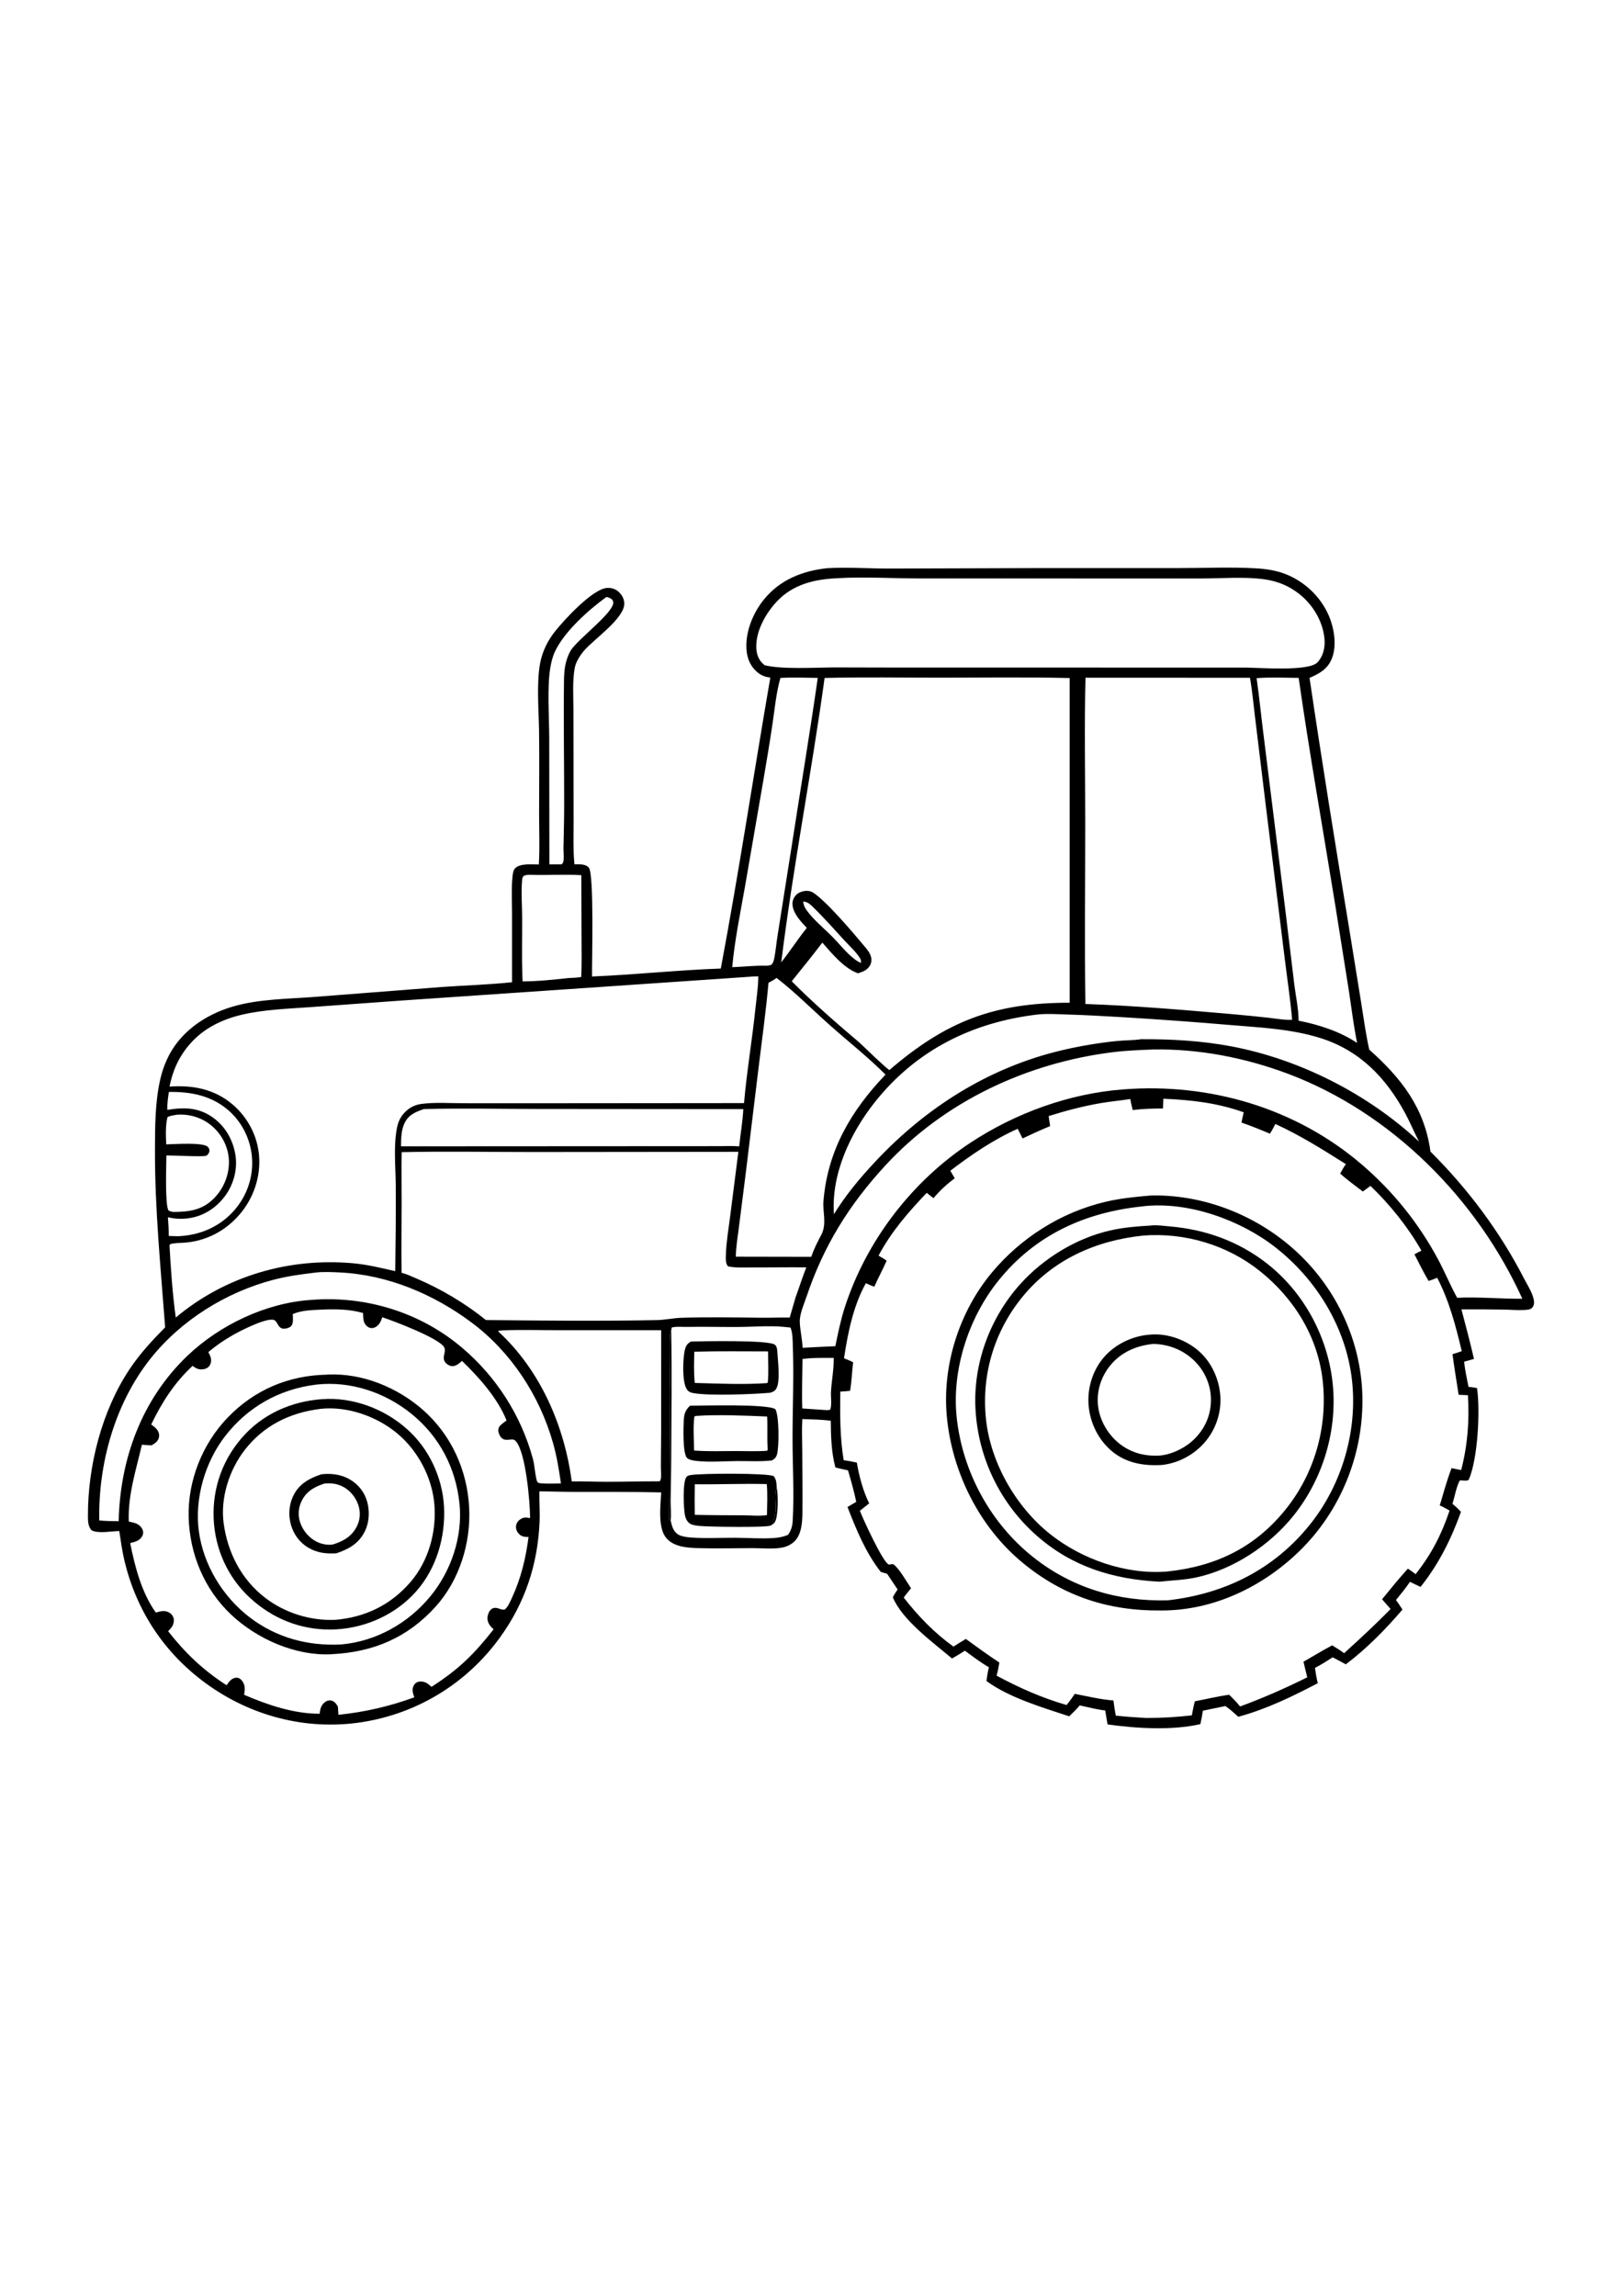 <?xml version="1.0" encoding="utf-8"?>
<!-- Generator: Adobe Illustrator 27.5.0, SVG Export Plug-In . SVG Version: 6.00 Build 0)  -->
<svg xmlns="http://www.w3.org/2000/svg" xmlns:xlink="http://www.w3.org/1999/xlink" viewBox="0 0 4095 4095" width="595" height="842" preserveAspectRatio="xMidYMid meet" data-scaled="true">
<g>
	<path d="M2087.788,584.203c52.572-3.087,105.836,1.033,158.523,0.885l363.663-1.127l367.56-0.065
		c63.615-0.047,128.467-2.922,191.909,0.551c25.971,1.422,51.417,5.05,75.769,14.486c47.879,18.553,88.214,56.524,108.974,103.651
		c14.091,31.989,21.627,76.874,8.102,110.219c-10.585,26.094-31.655,37.841-56.154,48.228
		c31.363,212.363,65.648,424.131,100.595,635.936l29.621,183.005c6.342,39.738,11.783,80.12,20.54,119.394
		c80.988,72.022,139.614,147.121,154.532,257.352c94.65,94.085,175.648,202.339,236.584,321.045
		c8.674,16.923,24.33,40.209,24.942,59.177c0.18,5.665-1.476,10.75-5.615,14.764c-4.067,3.945-13.101,4.441-18.572,4.772
		c-17.024,1.029-34.696-0.659-51.755-0.925c-35.786-0.558-71.594-0.914-107.38-0.565c11.1,41.577,21.919,83.136,31.719,125.037
		c-8.224,2.588-16.642,4.683-24.96,6.957c2.12,21.22,7.086,42.75,11.11,63.697c7.346,0.367,14.256,1.497,21.476,2.847
		c8.415,56.024,2.203,179.179-21.037,231.909c-6.061,3.427-15.375,0.81-22.419,1.289c-8.89,16.405-12.849,40.756-18.489,59.09
		c7.817,6.349,14.641,12.906,21.476,20.288c-25.147,69.38-55.819,131.383-102.046,189.365c-9.063-3.866-17.909-8.534-26.77-12.86
		c-10.74,16.164-23.164,31.007-35.387,46.051c5.957,7.663,11.129,15.941,16.477,24.039
		c-42.189,49.495-91.011,99.105-143.007,138.213c-10.981-6.054-22.113-11.848-33.184-17.733
		c-14.652,9.279-29.153,18.978-44.737,26.634c1.897,13.075,3.948,25.885,7.123,38.716c-64.233,33.695-130.475,65.821-200.755,84.773
		c-10.423-9.757-20.781-18.794-32.371-27.141l-57.007,11.82c-1.576,11.506-3.642,22.617-6.334,33.911
		c-72.029,16.369-161.536,10.848-234.22,0.72c-2.181-11.719-3.98-23.527-5.931-35.289c-21.339-2.3-43.398-8.379-64.482-12.759
		c-7.835,9.901-17.423,18.68-26.374,27.587c-67.048-22.232-151.825-46.979-209.008-89.208c1.454-11.697,3.416-23.146,6.144-34.616
		c-21.264-12.349-40.739-27.267-60.53-41.804c-10.679,6.834-21.501,13.309-32.475,19.651
		c-47.728-40.209-126.117-97.274-149.479-154.431c3.372-7.144,7.562-13.248,12.082-19.691l-26.475-39.673l-16.016-4.7
		c-38.356-48.93-61.692-106.494-84.065-163.904l22.099-12.968c-5.521-26.803-13.205-53.249-20.792-79.523
		c-10.599-2.174-21.148-4.726-31.704-7.094c-10.394-37.053-11.474-79.742-11.863-118.185c-23.589-3.059-48.056-3.314-71.828-4.171
		c-1.508,25.899-0.255,52.461-0.144,78.425c0.223,52.817,0.871,105.692,0.425,158.506c-0.202,23.801-2.267,55.254-20.753,72.49
		c-7.969,7.436-18.582,12.543-29.225,14.724c-23.326,4.78-52.288,1.576-76.359,1.638c-45.295,0.115-90.871,1.245-136.133,0.018
		c-27.274-0.738-60.897-2.699-80.419-24.582c-23.085-25.874-15.08-83.413-13.673-116.068c-69.222-1.821-138.631-1.072-207.878-1.299
		c-33.238,0.183-66.361-1.224-99.577-1.429c-0.669,25.432,1.533,50.798,0.468,76.337c-4.535,108.758-37.042,206.097-101.074,293.994
		c-83.59,114.74-207.824,190.725-348.082,212.355c-139.754,21.552-280.609-15.433-394.245-98.713
		c-104.871-76.859-175.052-183.415-204.861-309.708c-5.775-24.463-9.074-49.146-12.878-73.958
		c-20.44-0.036-51.03,7.087-69.729-1.785c-9.262-9.779-9.389-23.862-9.411-36.646c-0.218-126.218,35.026-265.086,105.352-370.53
		c25.968-38.935,56.823-72.105,89.603-105.3c-11.137-149.907-26.172-298.115-25.712-448.717
		c0.178-58.497,0.262-120.913,13.574-178.139c8.006-34.415,22.292-66.886,44.547-94.481c34.666-42.981,83.123-71.46,135.518-87.426
		c67.462-20.562,144.624-20.004,214.706-25.644l316.788-24.676c58.59-4.15,118.062-5.694,176.407-12.028l-0.04-174.244
		c-0.029-29.088-1.814-59.576,0.817-88.521c0.68-7.515,1.577-19.846,7.227-25.147c13.421-12.586,42.326-9.293,59.619-9.221
		c2.577-42.423,0.615-86.12,0.655-128.669c0.061-69.557,0.918-139.246-0.101-208.789c-0.763-51.813-6.702-120.851,2.728-170.717
		c5.586-29.531,18.888-56.571,37.467-80.012c23.142-29.2,94.059-106.383,130.483-109.77c10.625-0.986,21.26,1.915,29.383,8.969
		c8.436,7.324,14.339,17.413,15.059,28.689c2.444,38.406-77.849,92.123-102.255,121.445c-9.977,11.985-20.166,27.868-22.894,43.341
		c-5.766,32.698-3.441,67.689-3.21,100.819l0.252,123.259l0.22,165.826c0.05,33.616-1.364,67.98,1.771,101.441l0.356,3.646
		c11.769,0.004,27.638-1.328,36.268,8.386c13.623,15.325,7.713,237.243,8.073,274.843c108.485-4.499,216.628-16.286,325.148-20.123
		c45.82-243.988,82.809-489.682,124.994-734.322c-11.589-1.627-20.49-4.301-29.966-11.395
		c-17.071-12.784-26.86-31.838-29.498-52.803c-5.849-46.414,14.256-96.939,43.056-132.595
		C1968.858,613.478,2025.433,591.113,2087.788,584.203z M2937.069,1923.35c-0.406,8.217-0.853,16.43-1.037,24.658
		c-25.51-0.047-51,0.608-76.326,3.952c-2.289-9.275-4.531-18.456-6.036-27.901c-24.78,3.833-49.736,6.057-74.477,10.276
		c-44.586,7.601-88.563,19.245-131.703,32.741c1.184,8.433,2.3,16.88,3.675,25.287c-23.48,9.829-46.547,20.259-69.539,31.186
		l-12.309-24.37c-60.933,27.141-117.169,65.497-170.008,105.85l11.06,19.169c-19.899,14.652-37.834,31.061-53.627,50.104
		l-17.107-13.468c-47.058,49.556-89.352,97.832-121.618,158.57c7.025,3.966,14.101,7.684,20.418,12.741
		c-9.646,22.282-21.44,43.531-31.219,65.752c-7.09-2.872-14.271-5.597-21.148-8.962c-31.996,57.237-45.5,125.361-55.243,189.501
		c7.677,3.196,15.724,6.097,23.049,10.027c-2.894,23.837-3.758,48.498-7.637,72.09c-8.246,0.795-16.469,1.688-24.751,1.969
		c-0.828,57.784-0.957,115.982,8.523,173.157c11.233,1.49,22.156,3.578,33.223,6c5.482,33.288,15.991,72.792,31.187,102.924
		l-23.542,18.69c8.67,22.433,56.888,127.114,72.051,135.215c3.758,2.012,9.059-2.278,12.863,0.198
		c13.644,8.886,34.285,45.49,44.294,60.242c-6.37,7.709-12.863,15.278-18.453,23.582c36.967,47.174,76.625,88.391,125.462,123.623
		c10.423-6.46,20.785-13.076,31.33-19.338c27.904,20.346,55.83,40.591,84.651,59.627c-1.803,11.251-3.93,22.03-7.058,32.99
		c57.561,30.88,113.804,55.988,176.753,74.164c7.475-9.095,14.198-18.395,20.76-28.17c32.378,6.219,64.579,14.08,97.515,16.732
		c1.458,12.867,3.567,25.503,5.899,38.241c25.636,2.667,51.205,4.524,76.935,5.974c38.979-0.047,76.355-2.199,115.118-6.687
		c2.386-11.794,4.294-24.01,7.677-35.545c28.811-5.373,57.604-12.507,86.62-16.451c9.491,9.527,19.27,18.859,27.418,29.588
		c60.005-22.102,112.325-45.248,169.634-73.537l-9.555-39.421c24.146-13.633,48.034-28.469,72.551-41.357
		c10.009,6.406,20.734,12.503,30.042,19.867c40.192-36.517,79.411-72.673,117.353-111.587l-21.505-24.56
		c21.292-25.975,42.603-52.529,65.212-77.349c6.597,4.556,13.382,8.944,19.518,14.112c40.166-51.269,64.885-99.041,85.706-160.65
		c-8.065-4.401-16.228-9.548-24.747-12.964c9.282-31.287,18.071-63.719,29.826-94.142l24.24,4.863
		c16.146-62.269,21.127-124.814,16.991-188.95l-23.398-1.058c-5.24-34.13-11.067-68.272-15.53-102.51
		c7.86-2.365,15.714-4.625,23.358-7.634c-15.023-63.366-31.622-127.096-61.98-185.157c-7.177,2.926-14.256,5.766-21.688,7.994
		c-12.845-21.951-24.294-44.489-35.703-67.21c5.813-3.279,11.51-6.532,17.657-9.153c-34.501-60.418-78.702-115.312-128.708-163.58
		l-19.309,14.238c-18.982-14.764-39.425-29.146-57.165-45.338c4.434-8.285,8.832-16.189,14.371-23.823
		c-58.381-36.794-115.103-72.641-178.002-101.34c-4.427,8.141-8.548,16.819-13.759,24.474
		c-23.733-10.016-47.433-19.676-71.806-28.059c1.756-8.649,3.423-17.305,5.712-25.834
		C3073.796,1933.784,3006.838,1926.204,2937.069,1923.35z M806.479,2455.825c-22.998,1.148-45.799,1.81-67.307,11.017
		c0.126,8.771,2.303,23.196-4.017,30.161c-4.503,4.956-15.066,7.626-21.512,6.504c-10.599-1.85-12.079-13.594-18.928-19.99
		c-13.338-12.449-84.169,24.021-97.713,31.352c-25.488,13.795-48.786,29.243-70.981,47.94c4.693,9.314,8.986,17.128,6.02,27.731
		c-1.567,5.604-5.094,10.326-10.35,12.997c-6.73,3.423-16.782,3.901-23.798,1.076c-4.102-1.652-8.137-4.467-11.79-6.954
		c-45.377,42.02-77.763,92.472-104.369,147.848c8.352,6.122,17.586,12.716,19.584,23.671c1.203,6.59-0.342,12.64-4.289,17.999
		c-3.58,4.863-9.501,8.076-14.642,11.078l-24.134-1.587c-14.928,64.147-35.645,127.031-33.148,193.859
		c12.798,2.854,24.855,4.567,32.663,16.387c3.182,4.815,4.588,10.74,2.953,16.401c-2.185,7.565-8.788,13.644-15.867,16.624
		c-5.175,2.178-10.746,3.563-16.185,4.909c11.83,59.63,29.028,125.67,64.777,175.468c11.27-3.3,21.426-6.399,32.508-0.723
		c5.791,2.966,9.598,7.144,11.84,13.259c2.527,6.889,0.466,16.571-3.281,22.62c-2.767,4.47-6.37,8.127-10.093,11.791
		c43.013,55.095,88.822,98.616,147.746,136.519c4.73-7.591,11.474-16.66,20.85-18.658c4.729-1.008,8.821-0.508,12.896,2.275
		c6.673,4.553,11.334,14.238,11.859,22.16c0.4,6.05-0.428,12.331-1.393,18.298c59.188,25.511,125.609,47.998,190.57,47.771
		c1.656-12.273,3.21-21.479,13.576-29.344c4.675-3.545,8.958-4.963,14.897-4.085c6.882,1.019,12.302,6.493,15.75,12.158
		c1.303,2.141,1.055,1.72,1.951,3.57c0.464,6.802,0.957,13.601,1.238,20.414c66.843-6.979,128.464-21.105,191.668-44.179
		c-3.369-9.397-6.795-19.389-1.911-29.016c2.606-5.143,6.363-8.753,12.075-10.178c7.951-1.979,16.988,0.216,23.625,4.891
		c3.354,2.365,6.443,5.219,9.491,7.961c68.624-44.053,106.469-81.311,156.918-145.325c-7.994-6.939-14.659-14.865-15.505-25.888
		c-0.576-7.526,2.501-17.611,7.879-23.081c3.614-3.682,7.007-5.179,12.176-5.133c8.519,0.076,15.174,6.061,23.711,4.2
		c8.818-7.677,13.364-19.608,18.204-30.042c22.797-49.15,34.714-99.527,41.696-152.92c-10.308-0.349-17.287-0.619-24.643-8.429
		c-4.877-5.179-7.756-12.19-6.961-19.349c0.795-7.195,5.125-13.177,11.039-17.15c8.051-5.413,15.411-4.791,24.438-2.894
		c0.072-40.839-11.078-166.643-35.941-193.982c-3.869-4.258-5.992-4.578-11.517-4.355c-2.062,0.083-4.11,0.349-6.165,0.518
		c-6.036,0.497-11.323,0.695-16.516-3.077c-5.669-4.121-9.833-13.41-10.078-20.306c-0.18-5.064,1.99-9.577,5.539-13.047
		c4.585-4.481,10.189-8.292,15.3-12.151c-22.181-55.711-69.46-108.985-112.491-150.346c-6.954,6.27-15.026,13.576-25.086,13.22
		c-6.241-0.22-14.18-5.237-17.69-10.322c-8.872-12.849,3.92-25.741-2.242-37.283c-12.01-22.494-127.542-66.515-156.224-75.783
		c-3.455,10.243-7.418,19.464-17.366,24.931c-4.222,2.318-9.214,3.268-13.9,1.803c-6.176-1.933-11.593-7.356-14.116-13.252
		c-3.034-7.083-2.94-16.599-3.21-24.254C880.203,2453.814,843.96,2454.048,806.479,2455.825z M2081.849,861.231
		c-32.957,239.745-79.76,477.711-109.507,717.859c22.376-28.429,42.056-58.957,64.597-87.149
		c-15.203-15.786-36.045-37.578-36.232-60.883c-0.068-8.829,4.186-17.521,10.607-23.481c6.356-5.899,18.467-9.415,27.019-8.951
		c4.938,0.27,10.049,1.573,14.249,4.25c33.62,21.433,99.836,99.793,127.96,133.337c9.289,11.085,20.4,23.114,19.406,38.489
		c-0.565,8.778-4.552,15.663-11.204,21.282c-6.644,5.615-14.497,8.044-22.628,10.747c-35.142-12.474-65.749-49.891-90-77.496
		c-25.104,33.155-51.273,65.187-77.284,97.619c54.001,54.232,112.789,105.566,171.224,154.978
		c24.719,22.891,49.002,48.016,75.099,69.236c143.483-123.331,264.586-170.17,455.375-170.077l-0.011-819.535
		c-107.61-2.689-215.57-1.026-323.223-0.979C2278.944,860.522,2180.148,858.719,2081.849,861.231z M1893.083,1615.391
		l-880.831,60.192l-228.109,16.473c-57.881,4.225-117.965,5.946-174.593,19.45c-50.483,12.035-96.748,34.897-130.976,74.693
		c-27.275,31.712-42.402,65.778-50.653,106.505c58.922-4.315,114.036,6.23,159.837,45.525
		c38.043,32.641,62.538,79.469,66.353,129.576c4.107,53.9-14.44,107.473-49.736,148.248
		c-36.325,41.969-85.532,67.188-141.031,70.784c-11.146,0.72-22.956,0.299-33.697,3.513l-1.716,3.3
		c3.318,60.537,7.648,121.906,15.755,182.008c125.107-104.882,285.243-151.509,447.208-137.134
		c36.751,3.261,71.173,11.884,106.955,19.993c1.044-71.954,1.677-143.864,1.278-215.829c-0.266-47.519-6.104-99.642,3.185-146.265
		c3.236-16.246,9.34-28.771,21.368-40.443c11.899-11.546,25.161-17.74,41.523-19.756c33.349-4.11,67.854-1.778,101.395-1.555
		l152.311,0.108l559.487-0.475c6.936-79.577,20.436-158.757,28.743-238.262c2.793-26.742,7.18-54.854,7.241-81.671
		C1907.418,1614.653,1899.95,1614.387,1893.083,1615.391z M2740.489,860.637c-3.059,122.302-0.637,245.248-0.651,367.611
		c-0.014,151.894-1.835,304.036,0.382,455.894c123.522,4.276,247.979,15.037,371.138,25.687c30.988,2.681,61.912,5.867,92.832,9.25
		c18.557,2.03,39.461,6.176,57.96,4.855c-4.56-53.818-13.09-107.571-19.49-161.226l-45.853-370.159l-28.357-233.22
		c-4.103-32.68-6.957-66.213-12.716-98.594L2740.489,860.637z M1014.144,2058.162c-1.119,42.023,0.018,84.126-0.076,126.164
		c-0.133,59.425-1.202,118.886-0.22,178.308c12.647,3.023,24.816,8.937,36.747,14.033c63.031,26.911,122.762,62.286,176.238,105.274
		c143.882,1.353,287.71,2.901,431.585,0.101c20.868-0.407,41.221-5.204,62.002-5.852c66.811-2.07,133.995-0.85,200.828-0.115
		c24.168,0.266,48.325-0.86,72.493-0.392l14.994-51.64c9.243-24.902,17.074-50.388,26.911-75.052
		c-44.939-0.774-89.906,0.425-134.855,0.166c-20.08-0.115-43.157,1.497-62.797-2.786c-6.666-7.014-5.687-20.292-5.392-29.563
		c1.019-31.669,6.612-64.403,10.671-95.884l20.839-163.627l-515.923,0.54C1236.995,2057.845,1125.278,2055.632,1014.144,2058.162z
		 M2114.709,609.551c-57.899,2.213-113.257,15.3-154.104,59.367c-27.72,29.905-52.774,74.243-51.223,116.266
		c0.583,15.876,5.744,30.427,17.747,41.145c1.029,0.921,2.091,1.807,3.149,2.692c43.265,10.963,126.211,5.903,173.589,5.618
		l157.005,0.353l884.495,0.09c35.905,0.428,158.462,9.883,180.402-12.842c14.245-14.753,19.518-36.132,18.337-56.085
		c-2.49-42.049-25.233-83.151-56.531-110.673c-27.472-24.157-59.886-38.547-95.996-43.348c-51.41-6.835-104.601-2.131-156.339-2.019
		l-289.708-0.014l-427.626-0.09c-66.969-0.072-135.277-4.495-202.062-0.619C2115.465,609.415,2115.087,609.497,2114.709,609.551z
		 M2910.097,1799.05c-32.889,1.4-65.778,2.494-98.483,6.511c-218.028,26.767-427.025,123.885-576.824,286.645
		c-91.022,98.893-155.018,201.81-198.02,329.068c-6.302,18.644-18.377,45.925-17.618,65.421c0.839,21.613,6.36,43.215,7.076,65.266
		c27.566-1.404,55.142-2.998,82.722-4.056c6.784-32.838,13.266-65.306,23.578-97.27c54.322-168.421,169.418-318.652,317.072-415.987
		c114.279-75.33,249.999-124.67,386.719-134.949c217.754-16.776,435.289,46.825,602.079,189.908
		c78.864,67.653,143.656,148.377,192.715,239.975c16.876,31.507,30.438,65.011,47.717,96.165
		c54.473-2.67,109.91,2.818,164.534,2.451c-114.578-252.464-330.719-469.898-591.735-567.902
		C3143.49,1819.695,3025.788,1796.794,2910.097,1799.05z M1694.544,2508.906c2.138,108.485,0.518,217.459,0.068,325.976
		c-0.144,34.202-1.227,68.322-1.558,102.5c-0.155,16.16,2.098,34.192,0.112,50.1c1.411,6.576,2.919,13.112,5.503,19.345
		c3.48,8.408,10.15,15.879,18.852,19.032c9.235,3.351,20.004,4.51,29.776,5.147c36.459,2.383,73.955,0.241,110.536,0.461
		c32.122,0.194,64.745,2.973,96.802,0.536c12.593-0.958,23.312-2.977,34.973-7.965c2.188-3.343,4.297-6.723,5.957-10.365
		c3.426-7.529,5.111-15.12,5.618-23.354c4.186-67.858-0.202-139.326-0.284-207.619c-0.094-78.464,3.66-157.987,0.659-236.344
		c-0.579-15.192-0.202-31.115-5.748-45.471c-14.019-1.594-28.016-2.915-42.131-3.21c-30.672-0.644-61.412,1.677-92.091,1.771
		c-42.606,0.126-84.979-0.95-127.65-0.201c-11.283,0.198-27.577-1.62-38.19,1.713L1694.544,2508.906z M1960.526,1618.321
		c-6.496,4.963-12.989,8.62-20.321,12.219c-6.255,70.417-16.049,140.539-24.629,210.7l-33.036,271.856l-17.427,137.493
		c-2.869,23.427-7.274,47.775-7.375,71.378l190.534,0.353c6.446-19.997,16.844-40.011,26.741-58.514
		c12.338-27.954,1.569-54.102,4.02-83.172c10.736-127.276,70.035-227.778,156.648-318.285
		c-44.636-44.503-94.502-83.712-141.597-125.588C2050.22,1697.753,2007.005,1654.11,1960.526,1618.321z M2620.533,1710.606
		c-165.275,19.32-307.793,89.83-412.215,221.76c-61.801,78.083-109.968,180.903-102.949,282.401
		c29.97-48.549,65.403-91.043,104.335-132.642c128.165-136.943,287.271-237.801,470.981-281.106
		c45.259-10.668,91.522-18.471,137.767-23.294c20.695-2.16,42.43-1.566,62.848-4.672c76.442-0.255,150.375,3.725,225.733,17.758
		c173.38,32.284,346.782,120.362,475.656,240.817c-12.402-23.552-22.408-48.207-35.052-71.637
		c-48.638-90.126-115.219-158.894-214.641-190.034c-73.937-23.157-153.6-26.475-230.358-32.975
		c-90.41-7.655-180.744-14.271-271.32-19.651c-46.079-2.739-92.087-5.28-138.231-6.673
		C2669.161,1709.936,2644.378,1708.209,2620.533,1710.606z M1268.491,2507.934l-9.93,1.166l-0.536,1.656
		c106.027,97.702,166.621,237.308,185.441,378.509c29.484-0.54,58.972,0.929,88.466,0.932c42.93,0.007,85.846-1.271,128.798-1.188
		l5.374-0.378c1.947-3.408,2.49-6.118,2.742-9.966c0.644-9.847-0.435-19.745-0.345-29.606l0.687-90.669l0.09-250.877l-259.608-0.007
		C1362.773,2507.531,1315.326,2506.084,1268.491,2507.934z M3172.524,861.738c6.846,48.03,11.499,96.528,17.665,144.677
		l54.699,439.428l22.718,188.569c3.747,29.991,10.79,61.7,10.858,91.936c51.003,9.926,104.303,27.105,147.802,56.118
		c-8.948-43.568-14.206-88.463-20.958-132.448l-33.929-213.313c-31.017-191.736-65.187-383.368-92.699-575.629
		C3243.538,860.644,3207.55,858.996,3172.524,861.738z M795.512,2362.238c-35.664,4.197-70.399,8.951-105.199,18.05
		c-119.375,31.212-233.34,102.035-310.363,199.024c-89.765,113.031-132.24,265.284-129.274,408.411
		c16.309,1.659,32.581,1.728,48.955,1.897c3.452-157.49,58.438-307.581,173.668-417.628
		c81.364-77.701,198.08-133.236,311.031-140.837c138.001-11.341,276.193,30.69,382.367,120.715
		c85.915,72.85,148.212,169.756,178.189,278.424c4.873,17.668,5.233,36.031,9.512,53.663c0.763,3.146,1.54,6.781,4.513,8.663
		c5.15,3.264,49.15,1.886,57.291,1.663c-5.031-34.814-10.571-68.851-20.191-102.744
		c-33.788-119.008-105.778-228.954-205.215-303.222c-96.237-71.878-211.704-120.61-332.62-126.52
		C838.374,2360.827,815.181,2359.599,795.512,2362.238z M1070.176,1949.386c-20.839,7.277-38.421,13.947-48.667,35.199
		c-8.789,18.23-8.775,39.076-9.102,58.849l806.686-0.435c15.649-0.158,31.55-0.903,47.138,0.601
		c3.182-31.312,8.76-62.661,10.369-94.059l-517.536-0.41C1262.937,1949.109,1166.225,1946.848,1070.176,1949.386z M1970.341,861.191
		c-10.621,36.578-14.213,76.557-19.781,114.193c-7.072,47.818-15.023,95.449-23.178,143.09l-46.519,269.322
		c-11.881,66.944-26.101,135.759-32.237,203.469c28.786-0.975,57.842-4.574,86.602-3.66c5.687-0.892,11.531-0.198,14.918-5.507
		c2.498-3.916,4.017-10.351,4.888-14.875c3.606-18.712,5.111-38.201,8.274-57.093l35.912-227.439
		c21.613-140.535,45.255-280.843,65.342-421.608C2033.358,860.637,2001.492,859.356,1970.341,861.191z M1339.743,1358.154
		c-6.306,0.147-12.086-0.295-17.719,2.962c-3.487,3.682-3.635,6.91-4.031,11.737c-2.516,30.603,0.14,62.607,0.266,93.365
		c0.198,48.394-1.119,97.14,0.428,145.487c0.166,5.143,0.435,10.283,0.752,15.422c38.028-0.061,77.82-4.341,115.669-8.426
		c10.877-0.443,21.537-0.9,32.306-2.606c1.602-34.444,0.731-69.182,0.72-103.662l-0.504-153.413
		C1424.855,1356.556,1382.381,1359.493,1339.743,1358.154z M442.773,1964.283c-6.866,1.274-13.871,2.012-19.941,5.654
		c-5.262,20.058-4.291,47.753-3.119,68.552c20.156-0.288,93.468-5.964,105.03,6.417c3.12,3.343,4.635,6.874,3.837,11.506
		c-0.734,4.254-3.837,8.447-7.542,10.654c-5.882,3.498-86.392-0.9-100.937-0.669c-0.148,22.512-4.027,124.677,5.403,139.092
		c4.022,1.904,7.281,2.955,11.672,3.678c40.032-0.36,73.286-4.287,103.041-34.444c24.241-24.571,38.229-58.302,37.772-92.919
		c-0.421-32.064-14.549-62.618-37.522-84.802c-24.033-23.211-56.261-34.847-89.51-33.623
		C448.172,1963.484,445.522,1963.858,442.773,1964.283z M1530.87,656.923c-45.18,32.666-105.99,86.987-129.799,137.72
		c-6.32,13.464-9.664,27.936-12.014,42.563c-7.792,48.469-2.591,124.123-2.433,174.892l0.356,319.746l23.61-0.086
		c2.912-0.079,7.198,0.77,9.091-1.656c2.512-3.228,3.182-7.061,3.394-11.067c0.547-10.301-0.691-20.72-0.471-31.05
		c0.749-34.965,1.702-69.729,1.738-104.727c0.111-105.343-1.861-210.959-0.432-316.269c0.356-26.443,3.16-50.208,16.207-73.656
		c16.246-29.207,115.733-100.754,107.79-125.343c-1.789-5.528-6.554-7.886-11.578-9.804
		C1533.814,657.225,1534.11,657.474,1530.87,656.923z M426.33,1906.2c-2.181,15.145-4.496,29.916-3.787,45.281
		c41.64-7.029,78.763-6.432,114.41,18.827c31.648,22.423,51.145,56.416,57.339,94.499c5.784,35.552-4.056,73.598-25.123,102.633
		c-21.964,30.269-53.54,51.421-90.686,57.197c-18.419,2.865-36.444,2.109-54.579-2.116c1.21,15.75,2.202,31.334,2.23,47.149
		c7.521,0.263,15.052,0.626,22.577,0.702c53.408-2.027,102.501-21.883,139.156-61.426c33.026-35.624,50.719-82.359,48.671-130.94
		c-1.976-46.925-22.628-91.943-57.536-123.407C535.904,1915.752,482.722,1905.257,426.33,1906.2z M2048.165,2578.127
		c-7.357,0.666-14.821,1.094-22.142,2.044c-0.353,41.44-1.983,83.5-0.54,124.897l62.564,4.272l7.706-0.813
		c4.996-10.628,1.486-32.259,2.131-44.643c1.49-28.538,7.616-57.892,6.878-86.354
		C2085.931,2577.577,2066.974,2577.174,2048.165,2578.127z M2027.69,1425.505c1.249,8.893,3.39,14.54,8.638,21.85
		c18.075,25.187,44.078,45.781,65.849,67.865c18.32,18.582,35.246,40.807,56.164,56.449c4.942,3.7,9.808,6.464,15.44,8.951
		c-0.068-4.236-0.011-7.85-2.264-11.568c-9.581-15.793-27.134-31.661-39.731-45.356c-25.669-27.897-51.1-56.823-78.277-83.23
		C2044.76,1431.965,2040.24,1426.919,2027.69,1425.505z M1693.166,2987.481c1.987-15.908-0.266-33.94-0.112-50.1
		c0.331-34.177,1.415-68.297,1.558-102.5c0.45-108.517,2.07-217.491-0.068-325.976c-0.81,1.206-2.077,2.21-2.429,3.617
		c-3.25,12.96-0.36,129.306-0.32,153.87l-1.908,318.785C1692.133,2987.542,1690.902,2987.027,1693.166,2987.481z"/>
	<path d="M1693.166,2987.481c-2.264-0.453-1.033,0.061-3.279-2.303l1.908-318.785c-0.04-24.564-2.93-140.909,0.32-153.87
		c0.353-1.407,1.62-2.411,2.429-3.617c2.138,108.485,0.518,217.459,0.068,325.976c-0.144,34.202-1.227,68.322-1.558,102.5
		C1692.899,2953.541,1695.152,2971.573,1693.166,2987.481z"/>
	<path d="M1960.984,2904.474c3.797,17.254,4.333,73.725-4.888,87.595c-1.904,2.865-3.531,4.359-6.381,6.14l-0.45-3.002
		C1967.368,2959.627,1950.751,2933.944,1960.984,2904.474z"/>
	<path d="M1949.715,2998.21c-0.688,0.461-3.038,2.062-3.758,2.386c-12.237,5.532-155.723,3.185-177.937,1.17
		c-7.817-0.709-17.751-1.612-24.733-5.229c-7.382-3.819-11.398-11.935-13.457-19.64c-4.366-16.354-6.698-86.041,3.02-98.566
		c3.102-4.002,6.223-4.182,10.967-5.114c23.524-4.611,197.041-5.438,209.728,2.868c6.745,8.944,6.712,17.611,7.439,28.39
		c-10.232,29.47,6.385,55.153-11.719,90.734L1949.715,2998.21z M1754.131,2896.43c-0.601,25.734-0.518,51.377-0.09,77.115
		c41.174,1.087,82.413,0.997,123.601,1.231c18.607,0.104,40.476,2.422,58.673-0.54c0.32-25.823,1.897-52.576-0.497-78.288
		C1875.238,2894.429,1814.672,2897.092,1754.131,2896.43z"/>
	<path d="M1744.543,2536.14c30.683-0.695,197.667-4.359,211.945,8.242c4.877,4.304,5.6,10.887,5.935,16.927
		c1.267,22.696,7.936,72.936-1.864,92.404c-3.768,7.483-8.998,9.498-16.686,11.784c-42.023,3.707-154.478,8.174-193.69,0.738
		c-7.425-1.407-12.439-3.588-16.617-10.243c-11.87-18.92-9.793-78.72-4.11-100.376
		C1732.007,2545.886,1735.873,2541.067,1744.543,2536.14z M1752.821,2561.827c-0.511,25.777-1.526,52.256,1.188,77.91
		c0.032,0.313,0.061,0.626,0.09,0.939c60.026,1.562,122.313,4.528,182.256,0.436l2.105-1.713
		c2.343-25.633,0.673-52.547,0.576-78.328C1877.038,2561.1,1814.787,2560.081,1752.821,2561.827z"/>
	<path d="M1742.071,2698.201c34.454-0.284,194.698-4.87,215.343,8.57c9.876,16.308,9.746,93.581,4.362,113.801
		c-2.149,8.066-5.913,11.388-12.827,15.685c-29.466,3.408-59.659,1.346-89.258,1.591c-32.648,0.27-67.25,3.279-99.746-0.173
		c-7.472-0.792-18.87-2.178-24.884-7.18c-11.866-9.876-9.765-78.288-8.789-96.039
		C1727.127,2718.817,1730.481,2708.88,1742.071,2698.201z M1756.024,2724.018l-3.171,2.059c-3.11,27.508-0.713,57.403-0.569,85.184
		c34.494,2.635,69.571,1.357,104.155,1.306c26.331-0.04,53.451,1.245,79.685-0.612l1.929-2.048l-0.169-1.49l0.421-0.219l-0.241-3.2
		c-1.846-26.36,0.194-53.119-1.332-79.576C1881.803,2723.111,1809.99,2720.001,1756.024,2724.018z"/>
	<path d="M825.424,2619.798c0.821-0.094,1.638-0.241,2.465-0.281c87.045-4.089,176.22,32.781,240.655,89.874
		c71.014,62.923,111.054,151.545,115.935,245.644c4.636,89.319-24.571,183.843-85.008,250.585
		c-70.953,78.356-157.023,114.395-261.145,119.66c-0.965,0.094-1.922,0.238-2.886,0.281c-90.41,4.002-186.226-38.597-251.255-99.451
		c-68.437-64.046-105.659-154.211-107.918-247.324c-2.227-91.799,34.811-184.401,98.319-250.488
		C642.071,2658.067,728.583,2621.508,825.424,2619.798z M796.855,2645.075c-91.886,11.459-171.207,56.204-228.112,129.349
		c-50.891,65.411-77.695,157.282-66.84,239.626c11.247,85.317,60.147,166.078,128.317,218.146
		c67.667,51.684,147.229,72.929,231.503,68.552c87.61-7.983,168.047-53.069,223.927-120.43
		c53.199-64.129,82.88-151.545,74.401-234.911c-9.178-90.237-50.668-169.591-121.352-226.845
		c-66.458-53.832-153.085-83.194-238.913-73.85C798.805,2644.819,797.834,2644.952,796.855,2645.075z"/>
	<path d="M828.404,2680.9c76.881-0.892,154.554,31.881,209.152,85.612c52.803,51.971,83.474,126.265,83.935,200.295
		c0.479,77.464-25.716,154.978-80.771,210.642c-54.26,54.858-129.691,84.925-206.478,85.702
		c-76.651,0.273-146.304-27.843-202.555-79.461c-57.043-52.342-89.359-124.667-92.315-201.785
		c-3.044-79.4,24.989-154.06,79.52-211.851C673.502,2712.177,749.508,2682.833,828.404,2680.9z M808.188,2706.238
		c-76.971,9.717-142.324,41.875-190.336,103.604c-39.058,50.219-61.732,121.121-53.239,184.714
		c9.992,74.801,45.475,143.547,106.29,189.537c49.553,37.478,111.749,56.578,173.726,54.628
		c76.445-5.906,141.798-37.442,191.912-95.758c45.403-52.832,65.684-126.218,60.159-195.004
		c-5.481-68.261-41.275-136.133-93.775-179.855c-51.579-42.955-125.663-69.33-193.007-62.088
		C809.34,2706.08,808.764,2706.166,808.188,2706.238z"/>
	<path d="M811.474,2871.189c21.735-2.3,43.503-0.515,63.539,8.753c22.822,10.556,40.706,29.016,49.412,52.706
		c9.664,26.292,8.94,58.381-3.754,83.482c-15.253,30.157-40.764,44.384-71.572,54.523c-21.66,1.051-40.713,0.05-60.876-9.009
		c-23.934-10.758-41.966-30.308-51.043-54.908c-9.692-26.248-8.883-55.873,3.261-81.203
		C755,2895.163,781.195,2881.281,811.474,2871.189z M819.914,2894.357c-24.168,7.781-44.607,18.302-57.132,41.8
		c-9.192,17.243-11.348,36.859-5.359,55.509c6.914,21.53,22.408,40.055,42.704,50.125c11.215,5.564,28.642,9.156,41.131,6.381
		c0.219-0.05,0.417-0.169,0.63-0.252c25.313-8.131,45.878-19.723,58.641-44.338c9.077-17.506,10.254-37.107,3.761-55.664
		c-7.058-20.18-21.667-37.542-41.124-46.692C848.736,2894.44,835.56,2893.472,819.914,2894.357z"/>
	<path d="M2901.276,2167.921c2.346-0.245,4.614-0.468,6.971-0.504c140.265-2.12,279.699,56.546,378.93,155.27
		c96.345,95.855,152.653,227.353,152.534,363.328c-0.126,140.452-56.215,277.276-156.241,376.249
		c-92.89,91.911-219.348,153.261-351.8,152.696c-132.725,1.605-247.551-35.858-350.393-120.847
		c-108.841-89.949-177.523-228.026-190.761-367.769c-12.248-129.288,30.909-265.421,114.125-364.883
		c73.185-87.473,174.525-151.584,285.86-177.879C2827.195,2174.914,2863.823,2171.135,2901.276,2167.921z M2885.695,2194.864
		c-145.426,14.843-270.964,71.266-364.422,186.845c-75.92,93.89-119.088,226.518-105.836,347.121
		c15.026,136.767,85.159,265.889,193.079,351.544c98.53,78.202,214.939,112.336,339.901,108.96
		c144.048-16.444,269.081-78.353,360.254-193.125c80.203-100.959,119.509-236.948,104.335-365.084
		c-15.556-131.397-89.456-251.683-192.996-332.699c-88.341-69.125-218.812-115.874-331.684-103.989
		C2887.444,2194.529,2886.573,2194.72,2885.695,2194.864z"/>
	<path d="M2903.939,2243.474c0.648-0.097,1.292-0.23,1.944-0.299c15.318-1.573,33.382,1.155,48.757,2.509
		c89.654,7.889,172.603,37.708,243.905,93.422c91.673,71.63,151.354,180.921,165.25,295.974
		c14.479,119.854-21.998,244.755-96.971,339.127c-60.098,75.646-152.97,137.443-247.832,157.609
		c-30.571,6.5-60.631,6.943-91.393,10.509c-116.921-5.935-220.997-37.47-310.446-116.356
		c-92.177-81.29-147.467-195.796-154.345-318.454c-6.439-114.812,35.995-230.528,112.527-315.827
		c58.95-65.705,141.716-116.446,228.019-136.021C2836.65,2248.113,2869.978,2245.41,2903.939,2243.474z M2886.771,2268.635
		c-120.117,12.432-229.188,60.714-306.544,156.101c-70.611,87.066-102.715,196.073-90.964,307.322
		c11.618,110.014,75.376,221.062,161.424,289.715c80.444,64.187,192.121,103.241,295.582,94.909
		c121.513-12.723,220.292-59.184,298.31-155.295c74.16-91.356,107.599-209.159,94.851-325.915
		c-12.172-111.486-72.367-208.375-159.024-277.482C3098.047,2292.31,2991.599,2260.735,2886.771,2268.635z"/>
	<path d="M2901.787,2518.889c41.868-4.488,87.192,10.88,119.742,37.049c33.825,27.191,54.358,68.833,58.867,111.663
		c4.484,42.592-8.667,85.99-35.628,119.17c-27.339,33.645-68.527,56.474-111.753,60.973c-45.957,2.638-90.151-4.74-126.358-35.217
		c-33.85-28.494-54.75-71.468-58.334-115.398c-3.545-43.431,10.182-88.168,38.705-121.312
		C2815.127,2543.166,2858.979,2522.049,2901.787,2518.889z M2911.368,2542.226c-41.584,4.038-80.099,20.396-107.279,53
		c-23.974,28.757-35.894,65.166-31.986,102.464c3.815,36.441,24.37,72.252,52.771,95.15c27.281,22.001,58.907,31.791,93.75,31.377
		c32.817,0.713,71.115-17.632,94.635-39.939c28.026-26.583,43.449-60.627,43.981-99.35c0.504-36.524-14.213-72.033-39.817-98.083
		C2989.307,2558.242,2951.275,2542.644,2911.368,2542.226z"/>
</g>
</svg>
